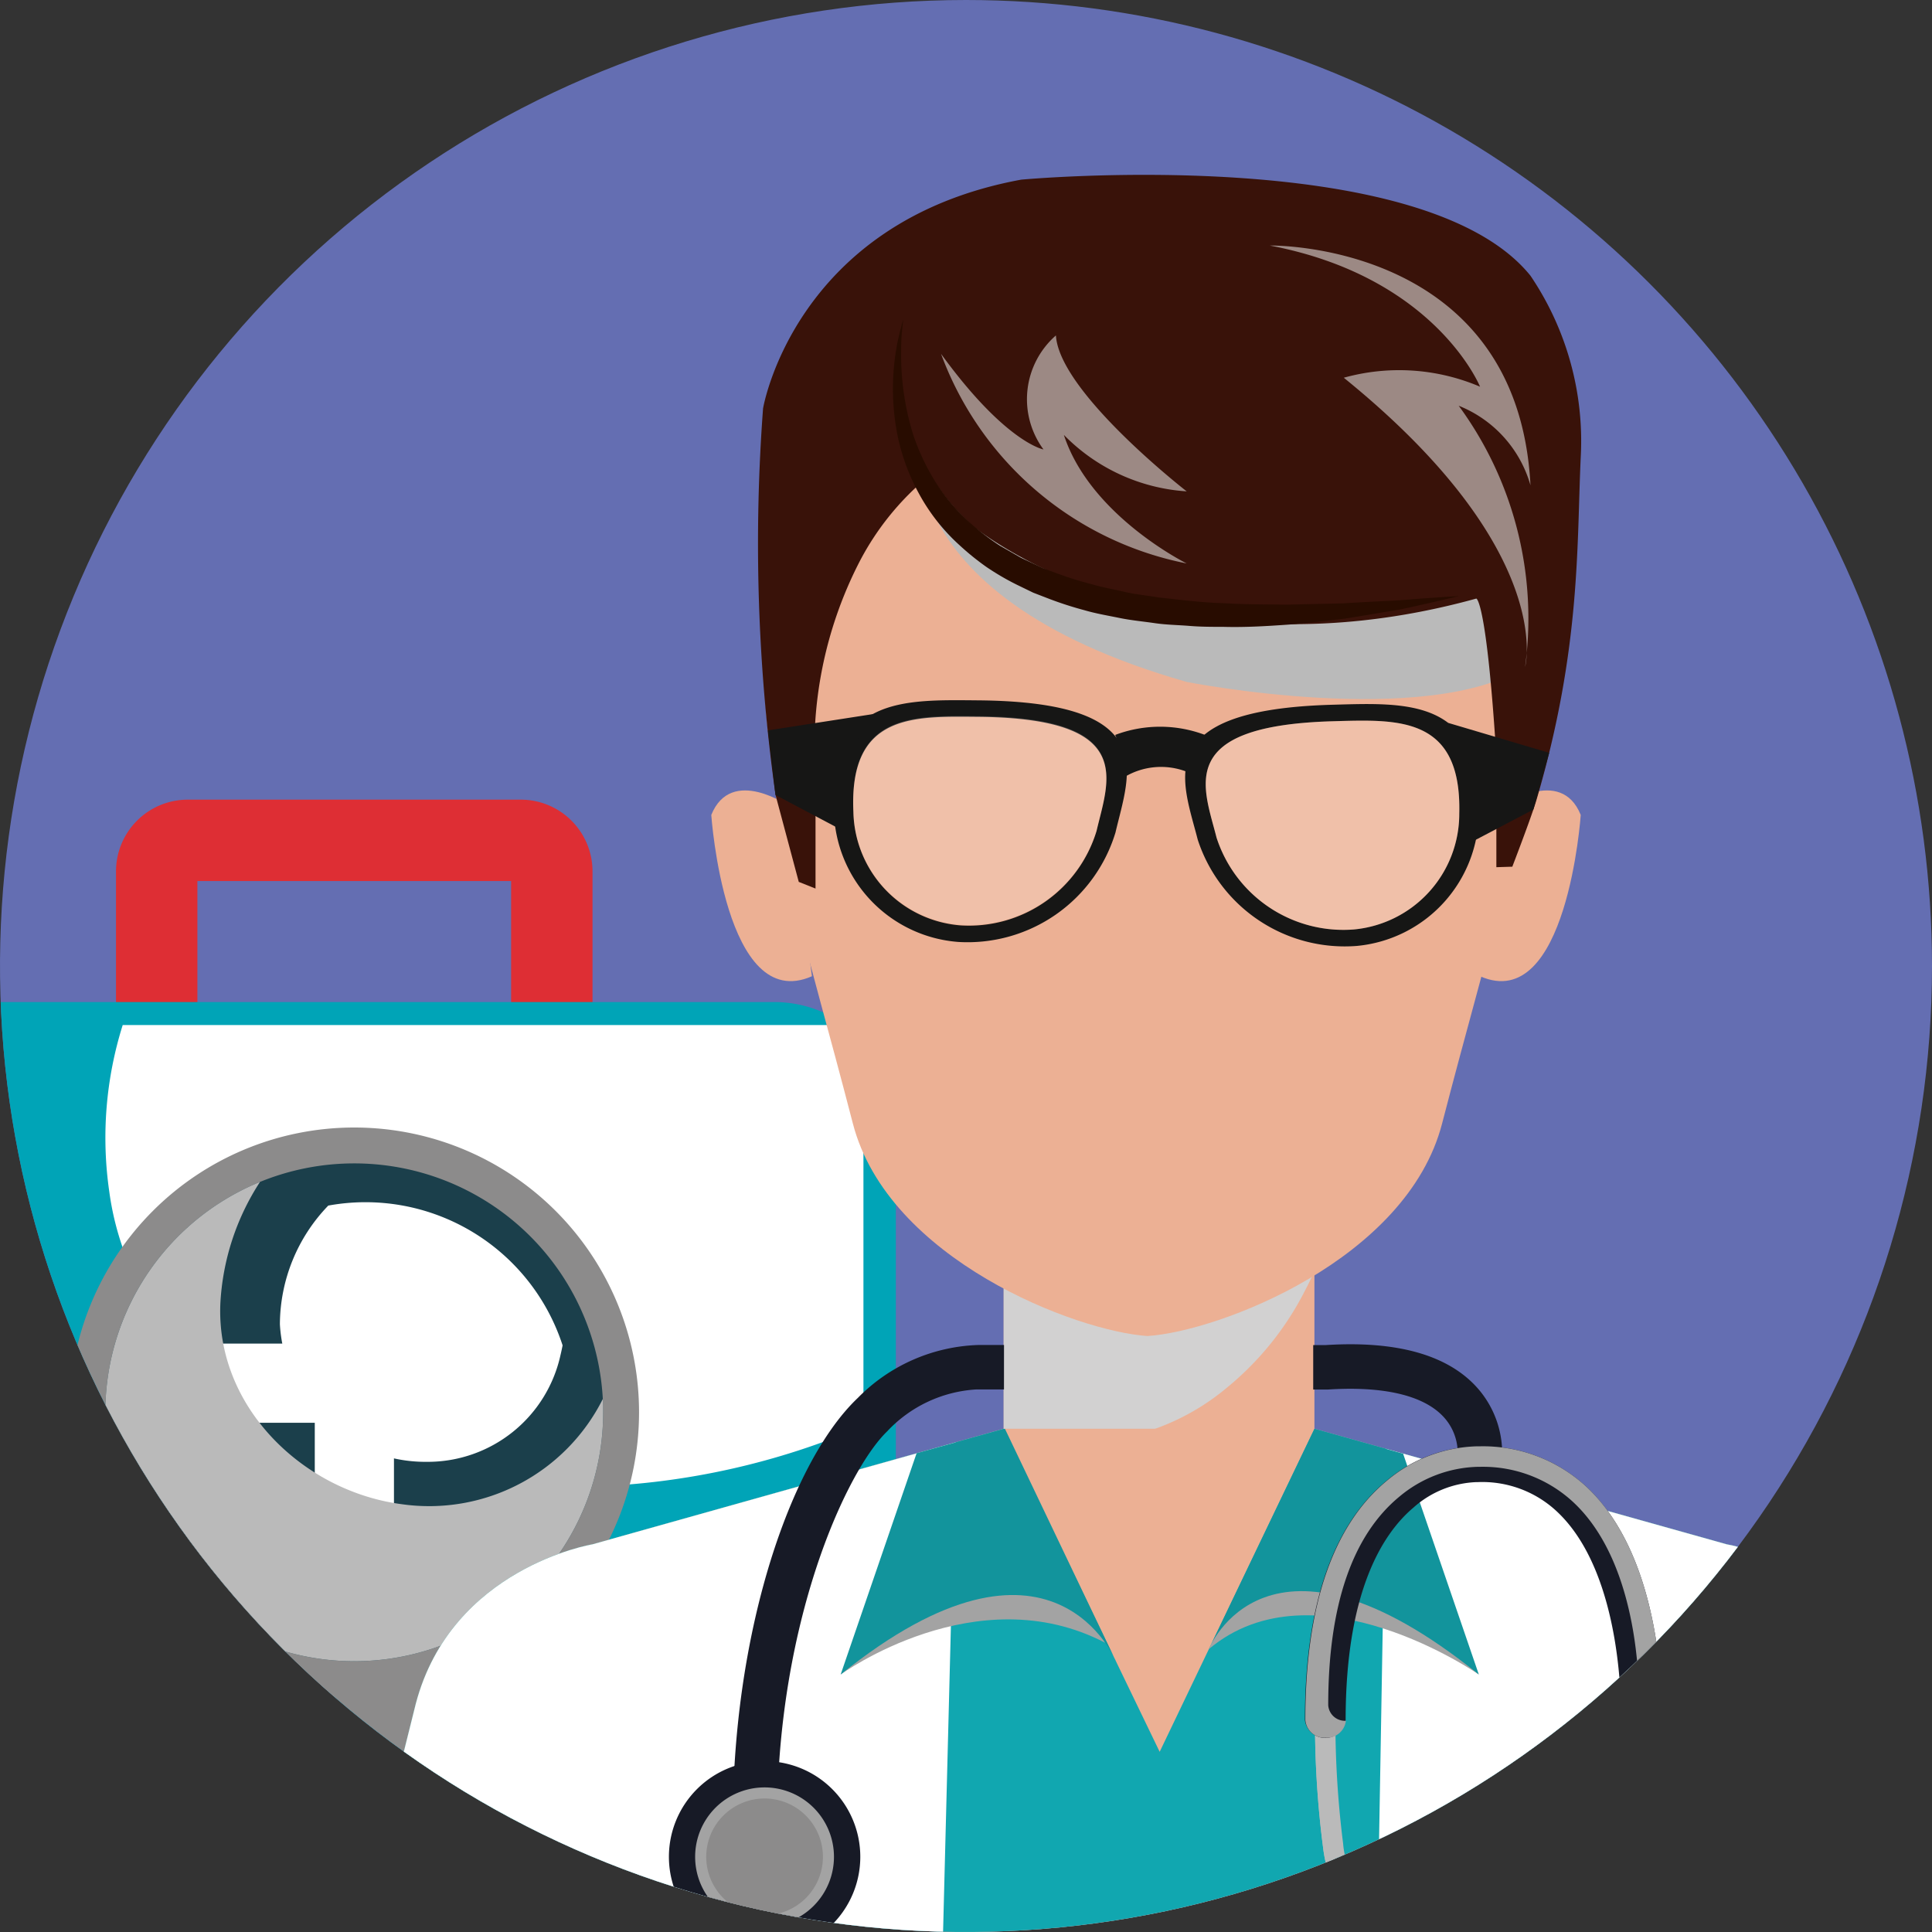 <svg xmlns="http://www.w3.org/2000/svg" xmlns:xlink="http://www.w3.org/1999/xlink" width="70" height="70" viewBox="0 0 70 70">
  <rect x="0" y="0" width="70" height="70" fill="#333333" stroke="none"/>
  <defs>
    <clipPath id="clip-path">
      <path id="Path_53" data-name="Path 53" d="M221.734,139.037a35,35,0,1,1-35-35A35,35,0,0,1,221.734,139.037Z" transform="translate(465.266 223.963)" fill="#646eb2"/>
    </clipPath>
  </defs>
  <g id="Mask_Group_1" data-name="Mask Group 1" transform="translate(-617 -328)" clip-path="url(#clip-path)">
    <path id="Path_1" data-name="Path 1" d="M221.734,139.037a35,35,0,1,1-35-35A35,35,0,0,1,221.734,139.037Z" transform="translate(465.266 223.963)" fill="#646eb2"/>
    <g id="Group_22" data-name="Group 22" transform="translate(610.211 334.336)">
      <g id="Group_3" data-name="Group 3" transform="translate(0 22.636)">
        <g id="Group_1" data-name="Group 1" transform="translate(10.991)">
          <path id="Path_2" data-name="Path 2" d="M202.693,170.482v-5.211H214.06v5.211h2.949v-5.559a2.6,2.6,0,0,0-2.6-2.6H202.344a2.6,2.6,0,0,0-2.6,2.6v5.559Z" transform="translate(-199.743 -162.322)" fill="#de2e34"/>
        </g>
        <path id="Rectangle_1" data-name="Rectangle 1" d="M4.411,0H34.836a4.411,4.411,0,0,1,4.411,4.411V25.318a4.413,4.413,0,0,1-4.413,4.413H4.412A4.412,4.412,0,0,1,0,25.318V4.411A4.411,4.411,0,0,1,4.411,0Z" transform="translate(0 7.334)" fill="#00a4b7"/>
        <path id="Path_3" data-name="Path 3" d="M198.775,191.826a10.4,10.4,0,0,0,2.105,5.01A14.25,14.25,0,0,0,206.427,201a27,27,0,0,0,19.674-.674v-13.3a1.226,1.226,0,0,0-1.227-1.226H199.263A13.607,13.607,0,0,0,198.775,191.826Z" transform="translate(-188.028 -177.633)" fill="#fff" style="mix-blend-mode: soft-light;isolation: isolate"/>
        <path id="Path_4" data-name="Path 4" d="M205.2,203.287a33.593,33.593,0,0,1-7.1,1.574,37.558,37.558,0,0,1-7.857.183c-5.607-.538-11.378-2.717-14.941-7.275a15.587,15.587,0,0,1-2.641-12.864c.106-.5.234-1,.384-1.488h-3.375a1.534,1.534,0,0,0-1.534,1.534v26.663a1.534,1.534,0,0,0,1.534,1.534h36.18a1.534,1.534,0,0,0,1.534-1.534v-9.2Q206.312,202.9,205.2,203.287Z" transform="translate(-168.132 -176.083)" fill="#8c8b8b" style="mix-blend-mode: multiply;isolation: isolate"/>
        <path id="Path_5" data-name="Path 5" d="M215.534,206.812a10.319,10.319,0,1,1-10.319-10.32A10.319,10.319,0,0,1,215.534,206.812Z" transform="translate(-185.591 -184.612)" fill="#8c8b8b" style="mix-blend-mode: multiply;isolation: isolate"/>
        <g id="Group_2" data-name="Group 2" transform="translate(10.605 13.18)">
          <path id="Path_6" data-name="Path 6" d="M216.672,209.251a9.019,9.019,0,1,1-9.019-9.02A9.019,9.019,0,0,1,216.672,209.251Z" transform="translate(-198.634 -200.231)" fill="#1b3f4b"/>
          <path id="Path_7" data-name="Path 7" d="M220.085,210.8H216.4v-4.372h-2.869V210.8h-3.689v2.869h3.689v6.49H216.4v-6.49h3.689Z" transform="translate(-205.942 -204.271)" fill="#fff"/>
          <path id="Path_8" data-name="Path 8" d="M218.575,204.4a6.228,6.228,0,0,0-1.752,4.3,5.283,5.283,0,0,0,5.328,4.983,4.926,4.926,0,0,0,4.842-3.883c.027-.111.051-.224.073-.337a7.508,7.508,0,0,0-8.492-5.064Z" transform="translate(-210.498 -202.87)" fill="#fff" style="mix-blend-mode: soft-light;isolation: isolate"/>
          <path id="Path_9" data-name="Path 9" d="M209.389,213.839c-3.593-.464-6.763-3.537-6.586-7.293a8.924,8.924,0,0,1,1.435-4.386,9.019,9.019,0,1,0,12.434,8.349c0-.162,0-.324-.013-.484A7.039,7.039,0,0,1,209.389,213.839Z" transform="translate(-198.634 -201.489)" fill="#bababa" style="mix-blend-mode: multiply;isolation: isolate"/>
        </g>
        <path id="Path_10" data-name="Path 10" d="M244.2,188.973c.372-.068.744-.12,1.116-.167s.744-.088,1.116-.118c.744-.075,1.487-.118,2.231-.151s1.487-.051,2.231-.053,1.487,0,2.231.03h.044l.009,0a2.435,2.435,0,0,1,.381.1,3.119,3.119,0,0,1,.339.136,3.625,3.625,0,0,1,.319.175,2.324,2.324,0,0,1,.3.213,2.253,2.253,0,0,1,.267.248,1.885,1.885,0,0,1,.23.281,2.141,2.141,0,0,1,.191.305c.052.107.107.213.147.323l.1.336a3.173,3.173,0,0,1,.06.339,1.5,1.5,0,0,1,.026.337l0,.333a3.014,3.014,0,0,1-.039.326l-.054.321c-.056.209-.119.415-.184.616-.01-.215-.018-.426-.019-.633l-.037-.309c-.015-.1-.014-.2-.037-.3l-.066-.294a1.675,1.675,0,0,0-.085-.282,2.641,2.641,0,0,0-.1-.271l-.13-.251c-.046-.081-.108-.151-.157-.227a1.489,1.489,0,0,0-.176-.207,1.545,1.545,0,0,0-.2-.182,1.6,1.6,0,0,0-.215-.156,2.284,2.284,0,0,0-.232-.131c-.079-.041-.163-.073-.245-.106s-.169-.056-.254-.077a1.678,1.678,0,0,0-.233-.045l.054,0q-1.116.038-2.231.03c-.744,0-1.487-.022-2.231-.053s-1.487-.076-2.231-.151c-.372-.03-.744-.075-1.116-.118S244.57,189.041,244.2,188.973Z" transform="translate(-217.751 -179.387)" fill="#fff" style="mix-blend-mode: soft-light;isolation: isolate"/>
      </g>
      <g id="Group_21" data-name="Group 21" transform="translate(19.624 0)">
        <g id="Group_10" data-name="Group 10">
          <g id="Group_4" data-name="Group 4" transform="translate(23.53 39.42)">
            <rect id="Rectangle_2" data-name="Rectangle 2" width="11.259" height="8.466" fill="#ecb094"/>
            <path id="Path_11" data-name="Path 11" d="M295.4,217.088a8.5,8.5,0,0,0,4.966-1.992,10.925,10.925,0,0,0,2.725-3.347c.134-.255.283-.543.419-.852v-.3H292.25v6.335A18.029,18.029,0,0,0,295.4,217.088Z" transform="translate(-292.25 -210.597)" fill="#d2d1d1" style="mix-blend-mode: multiply;isolation: isolate"/>
          </g>
          <path id="Path_12" data-name="Path 12" d="M281.21,107.727c-7.646.162-14.9,6.2-13.754,16.469.691,6.2,1.231,7.124,3.079,14.247,1.278,4.928,8.082,7.528,10.674,7.7,2.593-.169,9.4-2.769,10.675-7.7,1.848-7.123,2.388-8.043,3.08-14.247C296.11,113.929,288.858,107.889,281.21,107.727Z" transform="translate(-252.469 -104.072)" fill="#ecb094"/>
          <g id="Group_5" data-name="Group 5" transform="translate(12.936 22.303)">
            <path id="Path_13" data-name="Path 13" d="M342.7,161.951l-.8,6.146c3.154,1.39,3.647-5.844,3.647-5.844C344.819,160.45,342.7,161.951,342.7,161.951Z" transform="translate(-314.045 -161.365)" fill="#ecb094"/>
            <path id="Path_14" data-name="Path 14" d="M261.781,162.253s.493,7.234,3.647,5.844l-.8-6.146S262.51,160.45,261.781,162.253Z" transform="translate(-261.781 -161.365)" fill="#ecb094"/>
          </g>
          <path id="Path_15" data-name="Path 15" d="M339.678,141.1" transform="translate(-299.659 -125.84)" fill="#341e13"/>
          <path id="Path_16" data-name="Path 16" d="M259.363,227.883l14.943,4.188s5.1.841,6.4,5.775l2.23,8.944H224.574l2.23-8.944c1.3-4.933,6.4-5.775,6.4-5.775l14.9-4.188Z" transform="translate(-224.574 -182.453)" fill="#ecb094"/>
          <path id="Path_17" data-name="Path 17" d="M259.363,227.883l14.943,4.188s5.1.841,6.4,5.775l2.23,8.944H224.574l2.23-8.944c1.3-4.933,6.4-5.775,6.4-5.775l14.9-4.188,5.652,11.706Z" transform="translate(-224.574 -182.453)" fill="#11a7b0"/>
          <path id="Path_18" data-name="Path 18" d="M245.891,247.718H224.574l2.23-8.944c1.3-4.933,6.4-5.774,6.4-5.774l13.158-3.693Z" transform="translate(-224.574 -183.382)" fill="#fff"/>
          <path id="Path_19" data-name="Path 19" d="M331.493,229.97l12.356,3.463s5.1.841,6.4,5.775l2.23,8.944h-21.3Z" transform="translate(-294.117 -183.814)" fill="#fff"/>
          <g id="Group_6" data-name="Group 6" transform="translate(17.623 45.43)">
            <path id="Path_20" data-name="Path 20" d="M275.262,246.134s4.923-3.587,9.584-1.151c0,0-2.8-6.947-9.584,1.151" transform="translate(-275.262 -237.228)" fill="#a3a3a3" style="mix-blend-mode: multiply;isolation: isolate"/>
            <path id="Path_21" data-name="Path 21" d="M285.254,236.343s-2.288-5.765-9.992.445l2.752-8.018,3.2-.887Z" transform="translate(-275.262 -227.883)" fill="#12949c"/>
          </g>
          <g id="Group_7" data-name="Group 7" transform="translate(30.964 45.43)">
            <path id="Path_22" data-name="Path 22" d="M323.415,246.264s-5.957-4.141-9.782-.921c0,0,2.995-7.177,9.782.921" transform="translate(-313.633 -237.358)" fill="#a3a3a3" style="mix-blend-mode: multiply;isolation: isolate"/>
            <path id="Path_23" data-name="Path 23" d="M313.633,235.867s2.077-5.289,9.782.921l-2.743-8-3.211-.9Z" transform="translate(-313.633 -227.883)" fill="#12949c"/>
          </g>
          <path id="Path_24" data-name="Path 24" d="M283.4,121.137s-1.623,6.1,9.655,9.317c0,0,8.693,1.712,12.265-.549C305.318,129.9,301.989,116.022,283.4,121.137Z" transform="translate(-262.893 -112.082)" fill="#bababa" style="mix-blend-mode: multiply;isolation: isolate"/>
          <path id="Path_25" data-name="Path 25" d="M296.456,107.407c-.151,3.177.017,6.942-1.608,12.464-.182.615-.873,2.411-.873,2.411l-.578.018v-4c-.355-5.692-.726-5.733-.726-5.733-11.278,3.116-18.231-2.619-18.231-2.619a8.237,8.237,0,0,1-1.555-1.858,9.932,9.932,0,0,0-2.611,3.237,14.753,14.753,0,0,0-1.545,7.747v4l-.607-.241-.843-3.154a65.689,65.689,0,0,1-.451-14s1.133-6.779,9.354-8.29c0,0,14.553-1.351,18.451,3.481A10.691,10.691,0,0,1,296.456,107.407Z" transform="translate(-252.016 -97.216)" fill="#391209"/>
          <g id="Group_8" data-name="Group 8" transform="translate(19.513 5.235)">
            <path id="Path_26" data-name="Path 26" d="M281.081,112.273A7.8,7.8,0,0,0,281,113.43a9.759,9.759,0,0,0,.418,2.963,8.084,8.084,0,0,0,.827,1.773,7.078,7.078,0,0,0,1.42,1.623,8.736,8.736,0,0,0,.914.686l.509.291.256.147.27.127.543.255.569.21a11.994,11.994,0,0,0,1.168.361c.391.119.8.185,1.2.28s.811.129,1.212.2c.809.089,1.609.191,2.392.211.78.05,1.539.041,2.259.053l2.034-.046c.63-.04,1.208-.07,1.723-.094s.961-.072,1.331-.095c.739-.053,1.164-.075,1.164-.075s-.411.1-1.136.266c-.364.075-.8.193-1.314.273s-1.087.188-1.719.282c-.635.07-1.322.164-2.054.215s-1.507.1-2.313.078c-.4,0-.812,0-1.226-.034s-.836-.038-1.257-.1-.849-.1-1.273-.187-.853-.158-1.273-.281a12.993,12.993,0,0,1-1.247-.4l-.611-.236-.589-.286a9.353,9.353,0,0,1-1.117-.653,9.646,9.646,0,0,1-.985-.8,7.067,7.067,0,0,1-1.472-1.892,7.581,7.581,0,0,1-.74-2,8.643,8.643,0,0,1-.072-3.12,7.119,7.119,0,0,1,.184-.848C281.044,112.373,281.081,112.273,281.081,112.273Z" transform="translate(-280.698 -112.273)" fill="#280c00"/>
          </g>
          <path id="Path_27" data-name="Path 27" d="M285.726,114.614a11.948,11.948,0,0,0,8.9,7.594s-3.493-1.723-4.45-4.658a6.844,6.844,0,0,0,4.45,2.046s-4.617-3.584-4.738-5.65a3.069,3.069,0,0,0-.451,4.131S288.064,117.833,285.726,114.614Z" transform="translate(-264.465 -108.129)" fill="#fff" opacity="0.5" style="mix-blend-mode: soft-light;isolation: isolate"/>
          <path id="Path_28" data-name="Path 28" d="M319.976,104.579s8.989-.162,9.447,8.687a4.394,4.394,0,0,0-2.6-2.882,13.027,13.027,0,0,1,2.406,9.458s1.148-4.222-6.57-10.473a7.473,7.473,0,0,1,4.937.325S325.984,105.716,319.976,104.579Z" transform="translate(-286.806 -102.019)" fill="#fff" opacity="0.5" style="mix-blend-mode: soft-light;isolation: isolate"/>
          <g id="Group_9" data-name="Group 9" transform="translate(14.987 19.033)">
            <path id="Path_29" data-name="Path 29" d="M279.758,151.963c-2.7-.023-5.407-.139-5.218,3.985a4.876,4.876,0,0,0,4.515,4.769,5.6,5.6,0,0,0,5.688-3.966C285.243,154.606,286.429,152.017,279.758,151.963Zm4.3,4.731a4.831,4.831,0,0,1-4.911,3.424,4.21,4.21,0,0,1-3.9-4.117c-.162-3.56,2.178-3.46,4.506-3.44C285.513,152.608,284.49,154.844,284.058,156.694Z" transform="translate(-272.149 -151.957)" fill="#161615"/>
            <path id="Path_30" data-name="Path 30" d="M311.618,157.27a5.6,5.6,0,0,0,5.764,3.855,4.876,4.876,0,0,0,4.422-4.855c.109-4.127-2.6-3.958-5.294-3.884C309.842,152.57,311.077,155.137,311.618,157.27Zm4.906-4.286c2.327-.064,4.665-.209,4.571,3.354a4.208,4.208,0,0,1-3.816,4.19A4.83,4.83,0,0,1,312.3,157.2C311.835,155.358,310.768,153.143,316.524,152.984Z" transform="translate(-296.045 -152.221)" fill="#161615"/>
            <path id="Path_31" data-name="Path 31" d="M304.168,156.585a2.572,2.572,0,0,1,2.789.034,1.627,1.627,0,0,1,.277-1.546,4.6,4.6,0,0,0-3.359-.041A3.774,3.774,0,0,1,304.168,156.585Z" transform="translate(-291.292 -153.773)" fill="#161615"/>
            <path id="Path_32" data-name="Path 32" d="M271.49,153.4l-3.809.591.275,2.339,2.505,1.325A5.767,5.767,0,0,1,271.49,153.4Z" transform="translate(-267.681 -152.896)" fill="#161615"/>
            <path id="Path_33" data-name="Path 33" d="M338.579,154.324l3.657,1.084-.572,2.056L339.5,158.6A5.76,5.76,0,0,0,338.579,154.324Z" transform="translate(-313.929 -153.501)" fill="#161615"/>
            <path id="Path_34" data-name="Path 34" d="M317.924,154.112c2.327-.064,4.665-.209,4.571,3.354a4.208,4.208,0,0,1-3.816,4.19,4.83,4.83,0,0,1-4.976-3.328C313.235,156.486,312.168,154.27,317.924,154.112Z" transform="translate(-297.445 -153.349)" fill="#fff" opacity="0.2"/>
            <path id="Path_35" data-name="Path 35" d="M285.393,157.754a4.83,4.83,0,0,1-4.911,3.423,4.209,4.209,0,0,1-3.9-4.117c-.163-3.56,2.177-3.46,4.505-3.44C286.849,153.667,285.825,155.9,285.393,157.754Z" transform="translate(-273.484 -153.039)" fill="#fff" opacity="0.2"/>
          </g>
        </g>
        <g id="Group_20" data-name="Group 20" transform="translate(11.401 42.368)">
          <g id="Group_11" data-name="Group 11" transform="translate(2.317)">
            <path id="Path_36" data-name="Path 36" d="M273.854,219.155h-.942a6.4,6.4,0,0,0-4.352,1.915c-2.7,2.559-4.935,9.745-4.469,17.383H265.7c-.534-8.272,2.315-14.618,3.92-16.169a4.812,4.812,0,0,1,3.233-1.519h1Z" transform="translate(-264.03 -219.127)" fill="#171a26"/>
            <path id="Path_37" data-name="Path 37" d="M330.409,220.606c-1.069-1.155-2.9-1.659-5.436-1.5h-.464v1.611h.541c2-.128,3.436.208,4.16.968a1.931,1.931,0,0,1,.531,1.453l1.6.215A3.568,3.568,0,0,0,330.409,220.606Z" transform="translate(-303.482 -219.076)" fill="#171a26"/>
          </g>
          <g id="Group_13" data-name="Group 13" transform="translate(31.487 12.381)">
            <g id="Group_12" data-name="Group 12">
              <path id="Path_38" data-name="Path 38" d="M351.686,254.686a.368.368,0,0,1,.368.352,35.153,35.153,0,0,1-.275,5.47,5.235,5.235,0,0,1-.532,1.77,3.171,3.171,0,0,1-2.953,1.84.369.369,0,0,1,0-.738c2.465,0,2.739-2.823,2.75-2.943v-.015a35.028,35.028,0,0,0,.271-5.351.37.37,0,0,1,.352-.386Z" transform="translate(-347.927 -254.686)" fill="#bababa"/>
            </g>
            <path id="Path_39" data-name="Path 39" d="M348.3,264.119a3.171,3.171,0,0,0,2.953-1.84,5.235,5.235,0,0,0,.532-1.77,35.153,35.153,0,0,0,.275-5.47.368.368,0,0,0-.368-.352h-.017a.37.37,0,0,0-.352.386s0,.1.008.265l.024,0h.015a.325.325,0,0,1,.325.311,30.979,30.979,0,0,1-.242,4.828,4.638,4.638,0,0,1-.469,1.563,2.8,2.8,0,0,1-2.607,1.624.325.325,0,0,1-.3-.2.368.368,0,0,0,.223.661Z" transform="translate(-347.927 -254.686)" fill="#bababa" style="mix-blend-mode: multiply;isolation: isolate"/>
          </g>
          <g id="Group_15" data-name="Group 15" transform="translate(23.407 12.381)">
            <g id="Group_14" data-name="Group 14">
              <path id="Path_40" data-name="Path 40" d="M325.073,254.686a.369.369,0,0,0-.368.352,35.211,35.211,0,0,0,.275,5.47,5.25,5.25,0,0,0,.531,1.77,3.172,3.172,0,0,0,2.953,1.84.369.369,0,0,0,0-.738c-2.466,0-2.74-2.823-2.75-2.943,0,0,0-.01,0-.015a35.109,35.109,0,0,1-.271-5.351.369.369,0,0,0-.352-.386Z" transform="translate(-324.69 -254.686)" fill="#bababa"/>
            </g>
            <path id="Path_41" data-name="Path 41" d="M328.465,264.119a3.172,3.172,0,0,1-2.953-1.84,5.25,5.25,0,0,1-.531-1.77,35.211,35.211,0,0,1-.275-5.47.369.369,0,0,1,.368-.352h.017a.369.369,0,0,1,.352.386s0,.1-.007.265l-.025,0H325.4a.326.326,0,0,0-.325.311,31.056,31.056,0,0,0,.243,4.828,4.641,4.641,0,0,0,.469,1.563,2.8,2.8,0,0,0,2.607,1.624.325.325,0,0,0,.3-.2.368.368,0,0,1-.223.661Z" transform="translate(-324.69 -254.686)" fill="#bababa" style="mix-blend-mode: multiply;isolation: isolate"/>
          </g>
          <g id="Group_16" data-name="Group 16" transform="translate(23.055 3.697)">
            <path id="Path_42" data-name="Path 42" d="M329.881,229.709h.1a5.519,5.519,0,0,1,3.8,1.393c2.983,2.673,2.82,8.3,2.812,8.54a.707.707,0,0,1-.761.628.692.692,0,0,1-.716-.668c0-.071.146-5.323-2.392-7.594a3.951,3.951,0,0,0-2.8-1,.405.405,0,0,1-.051,0,3.633,3.633,0,0,0-2.274.921c-1.122.945-2.459,3.047-2.459,7.7a.744.744,0,0,1-1.476,0c0-4.14,1-7.06,2.965-8.677A5.278,5.278,0,0,1,329.881,229.709Z" transform="translate(-323.676 -229.709)" fill="#171a26"/>
          </g>
          <path id="Path_43" data-name="Path 43" d="M324.414,240.271a.7.7,0,0,0,.736-.616.606.606,0,0,1-.641-.564c0-3.607.869-6.15,2.582-7.56a4.6,4.6,0,0,1,2.823-1.077H330a4.811,4.811,0,0,1,3.315,1.214c2.6,2.328,2.456,7.233,2.449,7.44a.612.612,0,0,1-.643.547.7.7,0,0,0,.714.617.707.707,0,0,0,.761-.628c.008-.238.171-5.867-2.812-8.54a5.519,5.519,0,0,0-3.8-1.393h-.1a5.278,5.278,0,0,0-3.239,1.237c-1.968,1.618-2.965,4.537-2.965,8.677A.7.7,0,0,0,324.414,240.271Z" transform="translate(-300.621 -226.012)" fill="#a3a3a3" style="mix-blend-mode: multiply;isolation: isolate"/>
          <g id="Group_17" data-name="Group 17" transform="translate(30.403 20.768)">
            <path id="Path_44" data-name="Path 44" d="M344.81,279.446a.635.635,0,0,1,.635-.636l1.19.1c.369.092.357.286.369.533h0c0,.267,0,.461-.4.553l-1.158.082a.635.635,0,0,1-.635-.636Z" transform="translate(-344.81 -278.81)" fill="#171a26"/>
            <path id="Path_45" data-name="Path 45" d="M346.209,280.639a.667.667,0,0,0-.614.3.633.633,0,0,0,.444.182l.7-.05C346.77,280.727,346.564,280.637,346.209,280.639Z" transform="translate(-345.322 -280.003)" fill="#fff" style="mix-blend-mode: soft-light;isolation: isolate"/>
            <path id="Path_46" data-name="Path 46" d="M345.974,279.1a.794.794,0,0,1,.724.876c.327-.1.327-.285.327-.534s0-.441-.369-.533l-1.19-.1a.636.636,0,0,0-.624.515A1.467,1.467,0,0,1,345.974,279.1Z" transform="translate(-344.831 -278.81)" fill="#757474" style="mix-blend-mode: multiply;isolation: isolate"/>
          </g>
          <g id="Group_18" data-name="Group 18" transform="translate(26.794 20.768)">
            <path id="Path_47" data-name="Path 47" d="M336.625,279.446a.636.636,0,0,0-.636-.636l-1.189.1c-.37.092-.359.286-.37.533h0c0,.267,0,.461.4.553l1.158.082a.636.636,0,0,0,.636-.636Z" transform="translate(-334.43 -278.81)" fill="#171a26"/>
            <path id="Path_48" data-name="Path 48" d="M337.182,280.639a.666.666,0,0,1,.613.3.632.632,0,0,1-.444.182l-.7-.05C336.62,280.727,336.826,280.637,337.182,280.639Z" transform="translate(-335.875 -280.003)" fill="#fff" style="mix-blend-mode: soft-light;isolation: isolate"/>
            <path id="Path_49" data-name="Path 49" d="M335.48,279.1a.793.793,0,0,0-.723.876c-.327-.1-.328-.285-.328-.534s0-.441.37-.533l1.189-.1a.635.635,0,0,1,.623.515A1.466,1.466,0,0,0,335.48,279.1Z" transform="translate(-334.43 -278.81)" fill="#757474" style="mix-blend-mode: multiply;isolation: isolate"/>
          </g>
          <g id="Group_19" data-name="Group 19" transform="translate(0 15.105)">
            <path id="Path_50" data-name="Path 50" d="M257.365,265.989a3.467,3.467,0,1,1,3.467,3.467A3.467,3.467,0,0,1,257.365,265.989Z" transform="translate(-257.365 -262.522)" fill="#171a26"/>
            <path id="Path_51" data-name="Path 51" d="M260.1,267.776a2.515,2.515,0,1,1,2.515,2.515A2.515,2.515,0,0,1,260.1,267.776Z" transform="translate(-259.15 -264.309)" fill="#a3a3a3"/>
            <path id="Path_52" data-name="Path 52" d="M261.254,268.527a2.114,2.114,0,1,1,2.115,2.115A2.115,2.115,0,0,1,261.254,268.527Z" transform="translate(-259.902 -265.06)" fill="#8c8b8b"/>
          </g>
        </g>
      </g>
    </g>
  </g>
</svg>
